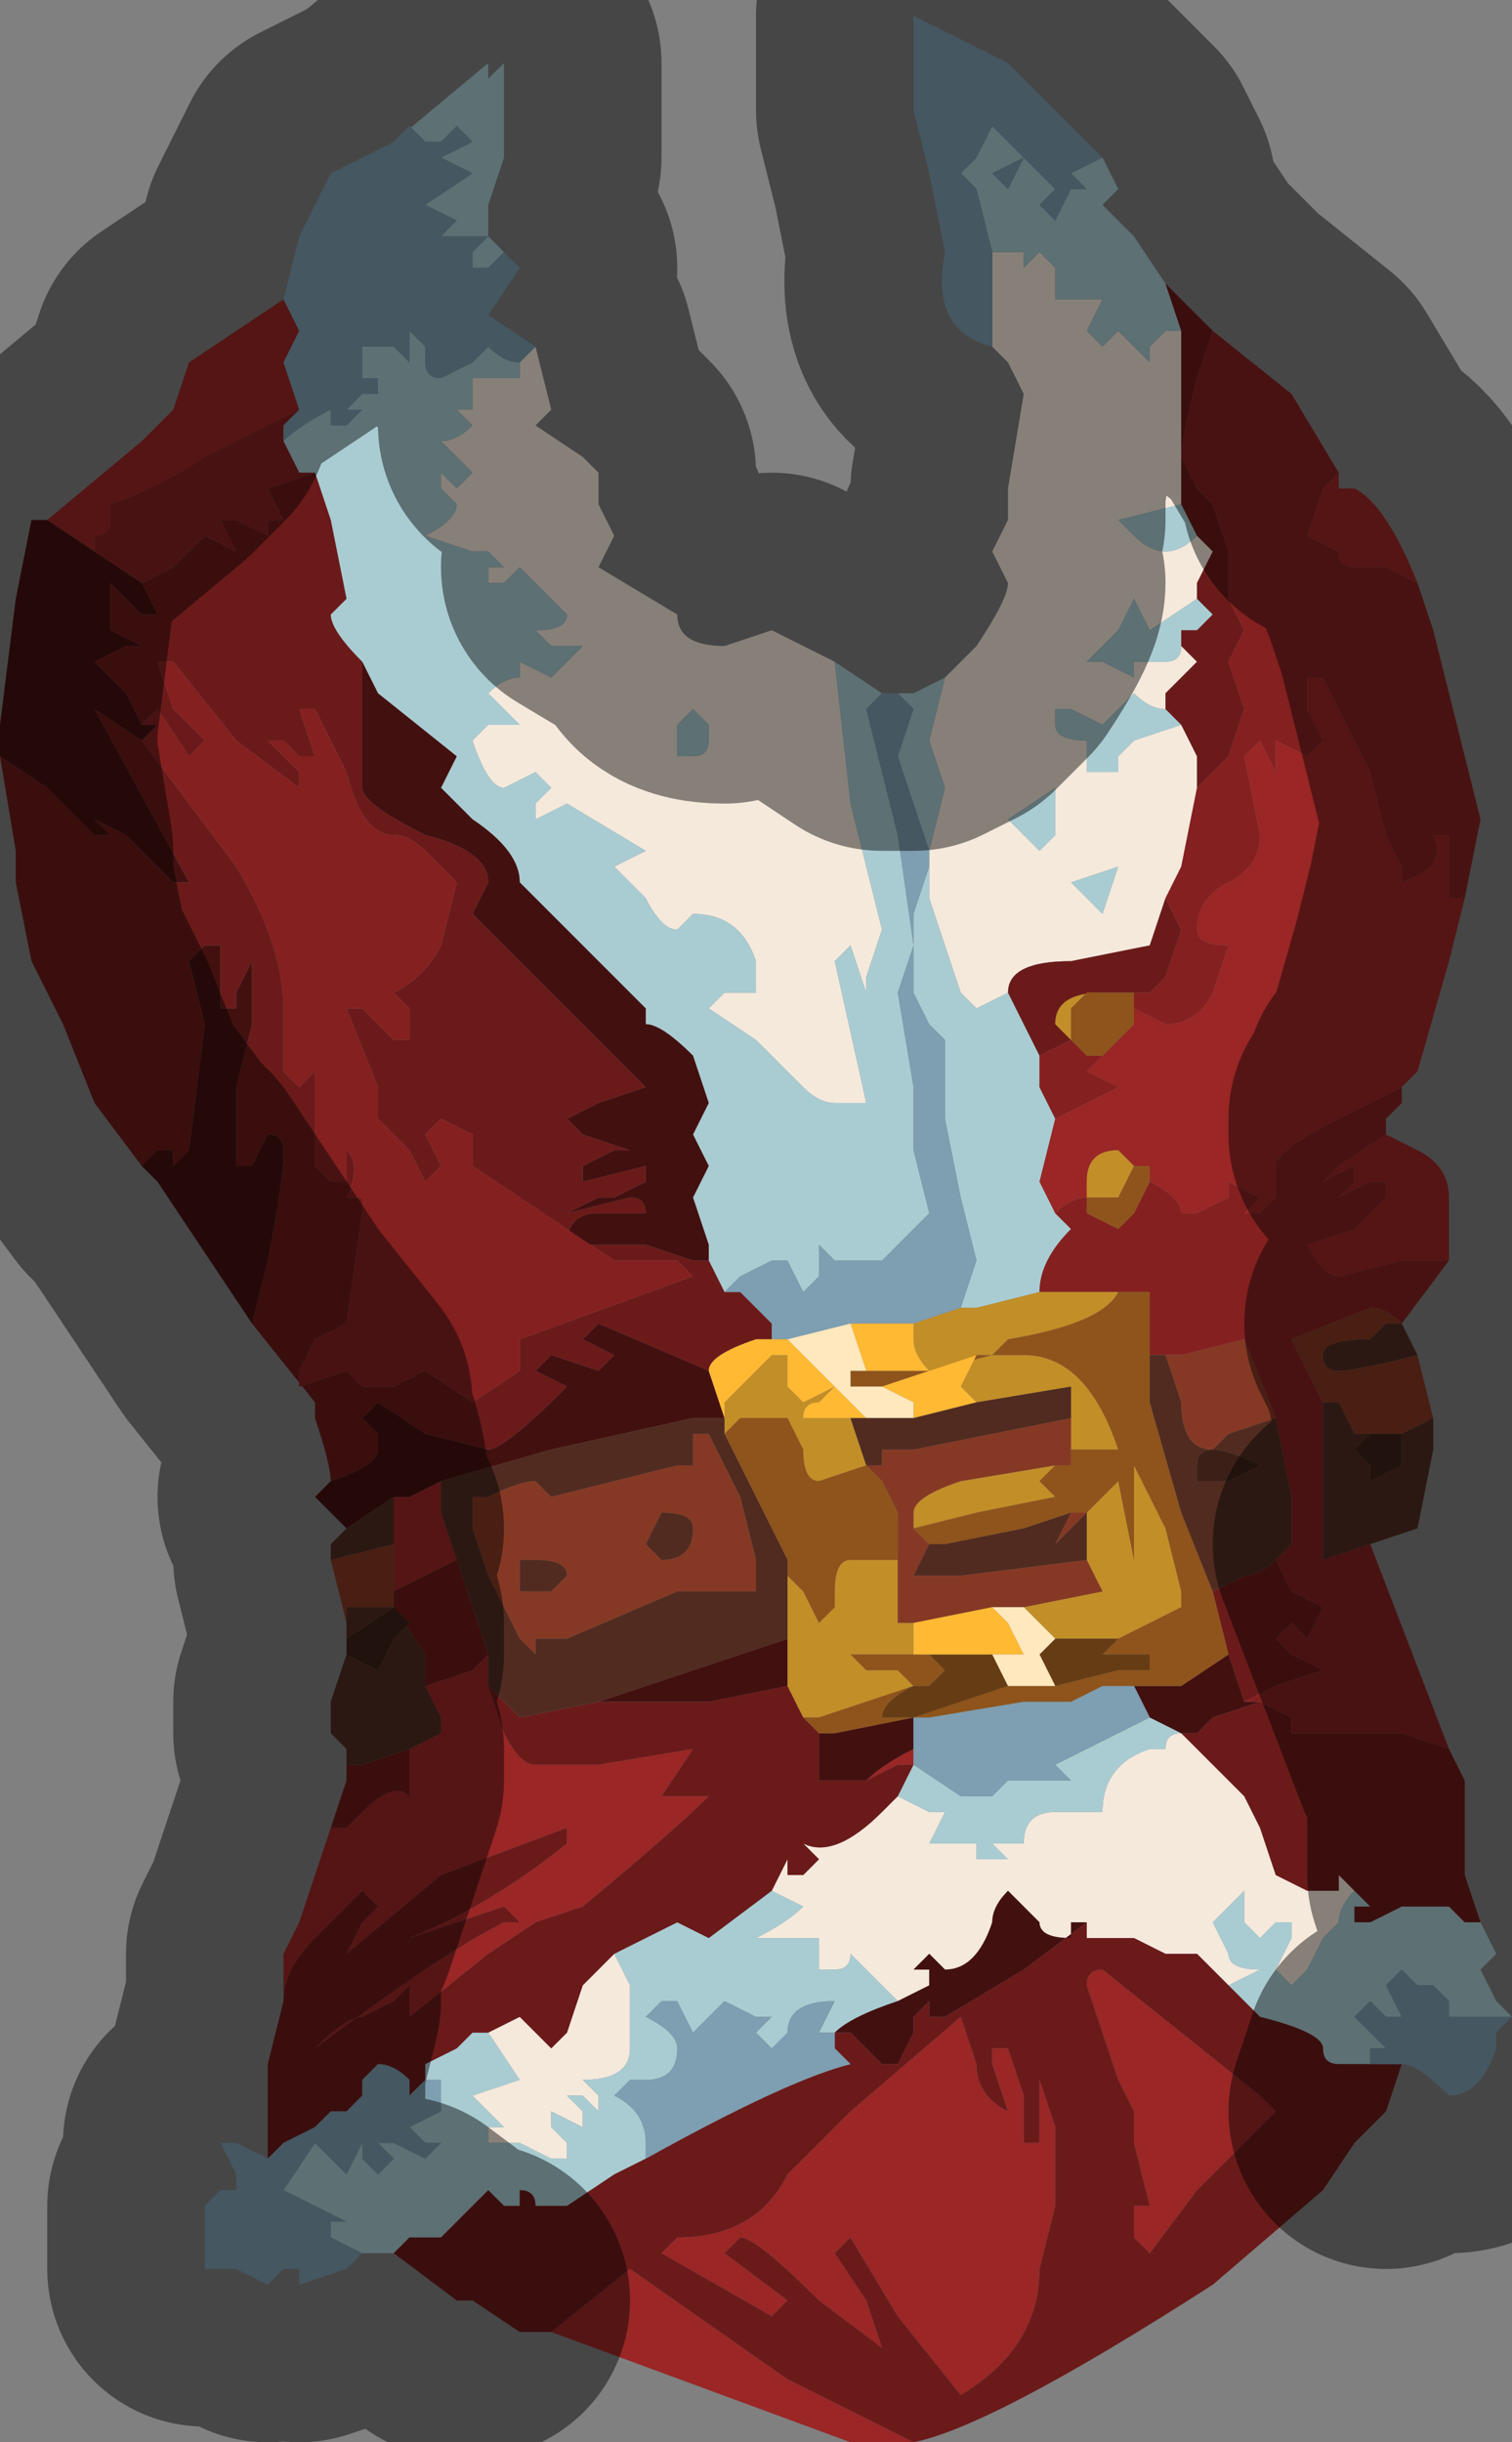 <?xml version="1.0" encoding="UTF-8" standalone="no"?>
<svg xmlns:xlink="http://www.w3.org/1999/xlink" height="7.75px" width="4.8px" xmlns="http://www.w3.org/2000/svg">
  <rect width="100%" height="100%" fill="#808080" stroke="none"/>
  <g transform="matrix(1.0, 0.0, 0.0, 1.0, 2.25, 3.55)">
    <path d="M0.9 -2.45 L0.9 -2.65 0.9 -2.75 Q1.0 -2.75 1.0 -2.75 L1.0 -2.7 Q1.0 -2.7 1.05 -2.75 L1.1 -2.7 1.1 -2.6 1.15 -2.6 1.2 -2.6 1.25 -2.6 1.2 -2.5 1.25 -2.45 1.3 -2.5 1.4 -2.4 1.4 -2.45 1.45 -2.5 1.5 -2.5 1.5 -2.25 1.5 -1.95 1.3 -1.9 1.35 -1.85 Q1.4 -1.8 1.45 -1.8 1.5 -1.8 1.55 -1.85 L1.6 -1.8 1.55 -1.7 1.55 -1.65 1.4 -1.55 1.35 -1.65 1.3 -1.55 1.2 -1.45 1.25 -1.45 1.35 -1.4 1.35 -1.4 1.35 -1.45 1.45 -1.45 Q1.5 -1.45 1.5 -1.5 L1.5 -1.5 1.55 -1.45 1.5 -1.4 1.45 -1.35 1.45 -1.3 1.45 -1.3 Q1.4 -1.3 1.35 -1.35 L1.3 -1.3 1.25 -1.25 1.15 -1.3 1.1 -1.3 1.1 -1.25 Q1.1 -1.2 1.2 -1.2 L1.2 -1.1 1.25 -1.1 1.3 -1.1 1.3 -1.15 1.35 -1.2 1.5 -1.25 1.5 -1.25 1.55 -1.15 1.55 -1.05 1.5 -0.8 1.45 -0.7 1.4 -0.55 1.15 -0.5 Q0.95 -0.5 0.95 -0.4 L0.85 -0.35 0.8 -0.4 0.75 -0.55 0.7 -0.7 0.7 -0.8 0.7 -0.85 0.75 -1.05 0.7 -1.2 0.75 -1.4 0.85 -1.5 Q0.95 -1.65 0.95 -1.7 L0.9 -1.8 0.95 -1.9 0.95 -2.0 1.0 -2.3 0.95 -2.4 0.9 -2.45 M0.0 -1.25 L-0.05 -1.3 -0.1 -1.25 -0.1 -1.15 -0.05 -1.15 Q0.0 -1.15 0.0 -1.2 L0.0 -1.25 M-0.55 -2.45 L-0.55 -2.45 -0.5 -2.25 -0.55 -2.2 -0.4 -2.1 -0.35 -2.05 -0.35 -1.95 -0.3 -1.85 -0.35 -1.75 -0.1 -1.6 Q-0.1 -1.5 0.05 -1.5 L0.2 -1.55 0.4 -1.45 0.45 -1.0 0.55 -0.6 0.5 -0.45 0.5 -0.4 0.5 -0.4 0.45 -0.55 0.4 -0.5 0.5 -0.05 0.4 -0.05 Q0.35 -0.05 0.3 -0.1 L0.25 -0.15 0.15 -0.25 0.0 -0.35 0.05 -0.4 0.15 -0.4 0.15 -0.5 Q0.1 -0.65 -0.05 -0.65 L-0.05 -0.65 -0.1 -0.6 Q-0.15 -0.6 -0.2 -0.7 L-0.3 -0.8 -0.2 -0.85 -0.45 -1.0 -0.55 -0.95 -0.55 -1.0 -0.5 -1.05 -0.55 -1.1 -0.65 -1.05 Q-0.7 -1.05 -0.75 -1.2 L-0.7 -1.25 -0.7 -1.25 -0.65 -1.25 -0.65 -1.25 -0.6 -1.25 -0.65 -1.3 Q-0.65 -1.3 -0.7 -1.35 -0.65 -1.4 -0.6 -1.4 L-0.6 -1.45 -0.5 -1.4 Q-0.5 -1.4 -0.45 -1.45 L-0.4 -1.5 -0.45 -1.5 -0.5 -1.5 -0.55 -1.55 Q-0.45 -1.55 -0.45 -1.6 L-0.45 -1.6 -0.5 -1.65 -0.55 -1.7 -0.6 -1.75 -0.65 -1.7 -0.65 -1.7 -0.7 -1.7 -0.7 -1.75 -0.65 -1.75 -0.7 -1.8 -0.75 -1.8 -0.9 -1.85 Q-0.8 -1.9 -0.8 -1.95 L-0.85 -2.0 -0.85 -2.05 -0.8 -2.0 Q-0.8 -2.0 -0.75 -2.05 L-0.85 -2.15 Q-0.8 -2.15 -0.75 -2.2 L-0.8 -2.25 -0.75 -2.25 -0.75 -2.35 -0.7 -2.35 -0.65 -2.35 -0.6 -2.35 Q-0.6 -2.35 -0.6 -2.4 L-0.55 -2.45 -0.55 -2.45 M1.1 -0.9 L1.1 -1.05 0.95 -0.95 1.05 -0.85 1.1 -0.9 M1.25 -0.65 L1.3 -0.8 1.15 -0.75 1.25 -0.65 M1.5 1.95 L1.7 2.15 1.75 2.25 1.8 2.4 1.9 2.45 1.95 2.45 2.0 2.45 Q2.0 2.4 2.0 2.4 L2.05 2.45 Q2.0 2.5 2.0 2.55 L1.95 2.6 1.9 2.7 1.85 2.75 1.8 2.7 1.85 2.6 1.85 2.55 1.8 2.55 1.75 2.6 1.7 2.55 1.7 2.45 1.65 2.5 1.6 2.55 1.65 2.65 Q1.65 2.7 1.75 2.7 L1.65 2.75 1.55 2.65 1.45 2.65 1.35 2.6 1.3 2.6 1.2 2.6 1.2 2.55 1.15 2.55 1.15 2.6 Q1.05 2.6 1.05 2.55 L0.95 2.45 Q0.9 2.5 0.9 2.55 0.85 2.7 0.75 2.7 L0.7 2.65 Q0.7 2.65 0.65 2.7 L0.7 2.7 0.7 2.75 0.6 2.8 0.45 2.65 Q0.45 2.7 0.4 2.7 L0.35 2.7 0.35 2.6 0.3 2.6 Q0.25 2.6 0.25 2.6 L0.15 2.6 Q0.25 2.55 0.3 2.5 L0.2 2.45 0.25 2.35 0.25 2.4 0.3 2.4 0.35 2.35 0.3 2.3 Q0.4 2.35 0.55 2.2 L0.6 2.15 0.7 2.2 0.75 2.2 0.7 2.3 0.75 2.3 0.85 2.3 0.85 2.35 0.9 2.35 0.95 2.35 0.9 2.3 1.0 2.3 Q1.0 2.2 1.1 2.2 L1.25 2.2 Q1.25 2.05 1.4 2.0 L1.45 2.0 Q1.45 1.95 1.5 1.95 M-0.3 2.65 L-0.25 2.75 -0.25 2.95 Q-0.25 3.05 -0.4 3.05 L-0.35 3.1 -0.35 3.15 -0.4 3.1 -0.45 3.1 -0.45 3.1 -0.4 3.15 -0.4 3.2 -0.5 3.15 -0.5 3.2 -0.45 3.25 -0.45 3.3 -0.5 3.3 Q-0.5 3.3 -0.6 3.25 L-0.7 3.25 -0.7 3.2 -0.65 3.2 -0.7 3.15 -0.75 3.1 -0.6 3.05 -0.7 2.9 -0.6 2.85 Q-0.6 2.85 -0.5 2.95 L-0.45 2.9 -0.4 2.75 -0.3 2.65 -0.3 2.65" fill="#f5e9dc" fill-rule="evenodd" stroke="none"/>
    <path d="M0.9 -2.75 L0.85 -2.95 0.8 -3.0 0.85 -3.05 0.9 -3.15 0.95 -3.1 1.0 -3.05 0.9 -3.0 0.95 -2.95 1.0 -3.05 1.1 -2.95 1.05 -2.9 1.1 -2.85 1.15 -2.95 1.2 -2.95 1.15 -3.0 1.25 -3.05 1.3 -2.95 1.25 -2.9 1.35 -2.8 1.45 -2.65 1.5 -2.5 1.5 -2.5 1.45 -2.5 1.4 -2.45 1.4 -2.4 1.3 -2.5 1.25 -2.45 1.2 -2.5 1.25 -2.6 1.2 -2.6 1.15 -2.6 1.1 -2.6 1.1 -2.7 1.05 -2.75 Q1.0 -2.7 1.0 -2.7 L1.0 -2.75 Q1.0 -2.75 0.9 -2.75 M1.55 -1.85 Q1.5 -1.8 1.45 -1.8 1.4 -1.8 1.35 -1.85 L1.3 -1.9 1.5 -1.95 1.55 -1.85 M1.5 -1.5 Q1.5 -1.45 1.45 -1.45 L1.35 -1.45 1.35 -1.4 1.35 -1.4 1.25 -1.45 1.2 -1.45 1.3 -1.55 1.35 -1.65 1.4 -1.55 1.55 -1.65 1.6 -1.6 1.55 -1.55 1.55 -1.55 1.5 -1.55 1.5 -1.5 M1.5 -1.25 L1.35 -1.2 1.3 -1.15 1.3 -1.1 1.25 -1.1 1.2 -1.1 1.2 -1.2 Q1.1 -1.2 1.1 -1.25 L1.1 -1.3 1.15 -1.3 1.25 -1.25 1.3 -1.3 1.35 -1.35 Q1.4 -1.3 1.45 -1.3 L1.45 -1.3 1.5 -1.25 M0.75 -1.4 L0.7 -1.2 0.75 -1.05 0.7 -0.85 0.65 -1.0 0.6 -1.15 0.65 -1.3 0.6 -1.35 0.65 -1.35 0.75 -1.4 M0.7 -0.8 L0.7 -0.7 0.75 -0.55 0.8 -0.4 0.85 -0.35 0.95 -0.4 1.05 -0.2 1.05 -0.1 1.1 0.0 1.1 0.0 1.05 0.2 1.1 0.3 1.15 0.35 Q1.05 0.45 1.05 0.55 L0.85 0.6 0.8 0.6 0.85 0.45 0.8 0.25 0.75 0.0 0.75 -0.25 0.7 -0.3 0.65 -0.4 0.65 -0.65 0.7 -0.8 M0.0 -1.25 L0.0 -1.2 Q0.0 -1.15 -0.05 -1.15 L-0.1 -1.15 -0.1 -1.25 -0.05 -1.3 0.0 -1.25 M0.4 -1.45 L0.4 -1.45 0.55 -1.35 0.55 -1.35 0.5 -1.3 0.6 -0.9 0.65 -0.55 0.6 -0.4 0.65 -0.1 0.65 0.1 0.7 0.3 0.55 0.45 0.6 0.45 0.5 0.45 0.4 0.45 0.35 0.4 0.35 0.5 0.3 0.55 0.25 0.45 0.2 0.45 0.1 0.5 0.05 0.55 0.0 0.45 0.0 0.45 0.0 0.4 -0.05 0.25 0.0 0.15 -0.05 0.05 0.0 -0.05 -0.05 -0.2 Q-0.15 -0.3 -0.2 -0.3 L-0.2 -0.35 -0.4 -0.55 -0.45 -0.6 -0.5 -0.65 -0.55 -0.7 -0.6 -0.75 Q-0.6 -0.85 -0.75 -0.95 L-0.85 -1.05 -0.8 -1.15 -1.05 -1.35 -1.1 -1.45 Q-1.2 -1.55 -1.2 -1.6 L-1.15 -1.65 -1.2 -1.9 -1.25 -2.05 -1.3 -2.05 -1.35 -2.15 Q-1.3 -2.2 -1.2 -2.25 L-1.2 -2.2 -1.15 -2.2 -1.1 -2.25 -1.15 -2.25 -1.1 -2.3 -1.05 -2.3 -1.05 -2.35 -1.1 -2.35 -1.1 -2.45 -1.05 -2.45 -1.0 -2.45 -0.95 -2.4 -0.95 -2.5 -0.9 -2.45 -0.9 -2.4 Q-0.9 -2.35 -0.85 -2.35 L-0.75 -2.4 -0.7 -2.45 Q-0.65 -2.4 -0.6 -2.4 L-0.55 -2.45 -0.6 -2.4 Q-0.6 -2.35 -0.6 -2.35 L-0.65 -2.35 -0.7 -2.35 -0.75 -2.35 -0.75 -2.25 -0.8 -2.25 -0.75 -2.2 Q-0.8 -2.15 -0.85 -2.15 L-0.75 -2.05 Q-0.8 -2.0 -0.8 -2.0 L-0.85 -2.05 -0.85 -2.0 -0.8 -1.95 Q-0.8 -1.9 -0.9 -1.85 L-0.75 -1.8 -0.7 -1.8 -0.65 -1.75 -0.7 -1.75 -0.7 -1.7 -0.65 -1.7 -0.65 -1.7 -0.6 -1.75 -0.55 -1.7 -0.5 -1.65 -0.45 -1.6 -0.45 -1.6 Q-0.45 -1.55 -0.55 -1.55 L-0.5 -1.5 -0.45 -1.5 -0.4 -1.5 -0.45 -1.45 Q-0.5 -1.4 -0.5 -1.4 L-0.6 -1.45 -0.6 -1.4 Q-0.65 -1.4 -0.7 -1.35 -0.65 -1.3 -0.65 -1.3 L-0.6 -1.25 -0.65 -1.25 -0.65 -1.25 -0.7 -1.25 -0.7 -1.25 -0.75 -1.2 Q-0.7 -1.05 -0.65 -1.05 L-0.55 -1.1 -0.5 -1.05 -0.55 -1.0 -0.55 -0.95 -0.45 -1.0 -0.2 -0.85 -0.3 -0.8 -0.2 -0.7 Q-0.15 -0.6 -0.1 -0.6 L-0.05 -0.65 -0.05 -0.65 Q0.1 -0.65 0.15 -0.5 L0.15 -0.4 0.05 -0.4 0.0 -0.35 0.15 -0.25 0.25 -0.15 0.3 -0.1 Q0.35 -0.05 0.4 -0.05 L0.5 -0.05 0.4 -0.5 0.45 -0.55 0.5 -0.4 0.5 -0.4 0.5 -0.45 0.55 -0.6 0.45 -1.0 0.4 -1.45 M1.25 -0.65 L1.15 -0.75 1.3 -0.8 1.25 -0.65 M1.1 -0.9 L1.05 -0.85 0.95 -0.95 1.1 -1.05 1.1 -0.9 M2.45 2.55 L2.5 2.65 2.45 2.7 2.5 2.8 2.55 2.85 2.45 2.85 2.35 2.85 2.35 2.8 2.3 2.75 2.25 2.75 2.2 2.7 2.15 2.75 2.2 2.85 2.15 2.85 2.1 2.8 2.05 2.85 2.1 2.9 2.15 2.95 2.1 2.95 2.1 3.0 2.0 3.0 Q1.95 3.0 1.95 2.95 1.95 2.9 1.75 2.85 L1.65 2.75 1.75 2.7 Q1.65 2.7 1.65 2.65 L1.6 2.55 1.65 2.5 1.7 2.45 1.7 2.55 1.75 2.6 1.8 2.55 1.85 2.55 1.85 2.6 1.8 2.7 1.85 2.75 1.9 2.7 1.95 2.6 2.0 2.55 Q2.0 2.5 2.05 2.45 L2.1 2.5 2.05 2.5 2.05 2.55 2.1 2.55 2.2 2.5 2.3 2.5 Q2.3 2.5 2.35 2.5 L2.4 2.55 2.45 2.55 M-1.0 3.6 L-1.05 3.6 -1.1 3.6 -1.2 3.55 -1.2 3.5 -1.15 3.5 -1.35 3.4 -1.25 3.25 -1.15 3.35 -1.15 3.35 -1.1 3.25 -1.1 3.3 -1.05 3.35 -1.0 3.3 -1.05 3.25 -1.0 3.25 -0.9 3.3 -0.85 3.25 -0.9 3.25 -0.9 3.25 -0.95 3.2 -0.85 3.15 -0.85 3.05 -0.9 3.05 -0.9 3.0 -0.8 2.95 -0.75 2.9 -0.7 2.9 -0.6 3.05 -0.75 3.1 -0.7 3.15 -0.65 3.2 -0.7 3.2 -0.7 3.25 -0.6 3.25 Q-0.5 3.3 -0.5 3.3 L-0.45 3.3 -0.45 3.25 -0.5 3.2 -0.5 3.15 -0.4 3.2 -0.4 3.15 -0.45 3.1 -0.45 3.1 -0.4 3.1 -0.35 3.15 -0.35 3.1 -0.4 3.05 Q-0.25 3.05 -0.25 2.95 L-0.25 2.75 -0.3 2.65 -0.1 2.55 0.0 2.6 0.2 2.45 0.3 2.5 Q0.25 2.55 0.15 2.6 L0.25 2.6 Q0.25 2.6 0.3 2.6 L0.35 2.6 0.35 2.7 0.4 2.7 Q0.45 2.7 0.45 2.65 L0.6 2.8 Q0.45 2.85 0.4 2.9 L0.35 2.9 0.4 2.8 Q0.25 2.8 0.25 2.9 L0.2 2.95 0.15 2.9 0.2 2.85 0.15 2.85 0.05 2.8 0.0 2.85 -0.05 2.9 -0.1 2.8 -0.15 2.8 -0.2 2.85 Q-0.1 2.9 -0.1 2.95 -0.1 3.05 -0.2 3.05 -0.25 3.05 -0.25 3.05 L-0.3 3.1 Q-0.2 3.15 -0.2 3.25 L-0.2 3.3 -0.3 3.35 -0.45 3.45 -0.55 3.45 -0.55 3.45 Q-0.55 3.4 -0.6 3.4 L-0.6 3.45 -0.65 3.45 -0.7 3.4 -0.85 3.55 -0.95 3.55 -1.0 3.6 M-1.0 -3.1 L-0.7 -3.35 -0.7 -3.3 -0.65 -3.35 -0.65 -3.05 -0.7 -2.9 -0.7 -2.8 -0.65 -2.75 -0.7 -2.7 -0.75 -2.7 -0.75 -2.75 -0.7 -2.8 -0.8 -2.8 -0.85 -2.8 -0.8 -2.85 -0.9 -2.9 -0.75 -3.0 -0.85 -3.05 -0.75 -3.1 -0.7 -3.1 -0.75 -3.1 -0.8 -3.15 -0.8 -3.15 -0.85 -3.1 Q-0.85 -3.1 -0.9 -3.1 L-0.9 -3.1 -0.95 -3.15 -1.0 -3.1 -1.0 -3.1 M0.65 2.05 L0.8 2.15 0.9 2.15 0.95 2.1 1.0 2.1 1.15 2.1 1.1 2.05 1.3 1.95 1.4 1.9 1.5 1.95 Q1.45 1.95 1.45 2.0 L1.4 2.0 Q1.25 2.05 1.25 2.2 L1.1 2.2 Q1.0 2.2 1.0 2.3 L0.9 2.3 0.95 2.35 0.9 2.35 0.85 2.35 0.85 2.3 0.75 2.3 0.7 2.3 0.75 2.2 0.7 2.2 0.6 2.15 0.65 2.05" fill="#a9ccd2" fill-rule="evenodd" stroke="none"/>
    <path d="M1.35 -0.35 L1.45 -0.3 Q1.55 -0.3 1.6 -0.4 L1.65 -0.55 Q1.55 -0.55 1.55 -0.6 1.55 -0.7 1.65 -0.75 1.75 -0.8 1.75 -0.9 L1.7 -1.15 1.75 -1.2 1.8 -1.1 1.8 -1.2 1.9 -1.15 1.95 -1.2 1.9 -1.3 1.9 -1.4 1.95 -1.4 2.1 -1.1 2.15 -0.9 2.2 -0.8 2.2 -0.75 Q2.35 -0.8 2.3 -0.9 L2.35 -0.9 2.35 -0.7 2.4 -0.7 2.35 -0.5 2.25 -0.15 2.2 -0.1 2.0 0.0 Q1.8 0.1 1.8 0.15 L1.8 0.25 1.75 0.3 1.7 0.3 1.75 0.25 1.65 0.2 1.65 0.25 1.55 0.3 Q1.5 0.3 1.5 0.3 1.5 0.25 1.4 0.2 L1.4 0.15 1.35 0.15 1.3 0.1 Q1.2 0.1 1.2 0.2 L1.2 0.25 Q1.15 0.25 1.1 0.3 L1.05 0.2 1.1 0.0 1.1 0.0 1.3 -0.1 1.2 -0.15 1.25 -0.2 1.3 -0.25 1.3 -0.25 1.35 -0.3 1.35 -0.35 M2.25 -1.7 L2.25 -1.7 2.15 -1.75 2.05 -1.75 Q2.0 -1.75 2.0 -1.8 L1.9 -1.85 1.9 -1.85 1.95 -2.0 2.0 -2.05 2.0 -2.0 2.05 -2.0 Q2.15 -1.95 2.25 -1.7 M2.15 0.05 L2.25 0.1 Q2.35 0.15 2.35 0.25 L2.35 0.45 2.2 0.45 2.0 0.5 Q1.95 0.5 1.9 0.4 L2.05 0.35 2.15 0.25 2.15 0.2 2.1 0.2 2.0 0.25 2.05 0.2 2.05 0.15 1.95 0.2 2.0 0.15 2.15 0.05 M0.65 4.2 L0.45 4.2 -0.5 3.85 -0.25 3.65 0.25 4.0 0.65 4.2 M-1.35 2.8 L-1.35 2.65 -1.3 2.55 -1.25 2.4 -1.2 2.25 -1.15 2.25 -1.1 2.2 Q-1.0 2.1 -0.95 2.15 L-0.95 2.0 -0.85 1.95 -0.85 1.9 -0.9 1.8 -0.75 1.75 -0.7 1.7 -0.7 1.8 -0.65 1.95 Q-0.6 2.05 -0.55 2.05 L-0.35 2.05 -0.05 2.0 -0.05 2.0 -0.15 2.15 -0.05 2.15 0.0 2.15 Q-0.1 2.25 -0.4 2.5 L-0.55 2.55 -0.7 2.65 -0.95 2.85 -0.95 2.75 -1.0 2.8 -1.1 2.85 Q-1.15 2.85 -1.25 2.95 -0.85 2.65 -0.65 2.55 L-0.6 2.55 -0.65 2.5 -0.8 2.55 -0.95 2.6 Q-0.7 2.5 -0.45 2.3 L-0.45 2.25 -0.85 2.4 -1.15 2.65 -1.15 2.65 -1.1 2.55 -1.05 2.5 -1.1 2.45 -1.25 2.6 Q-1.35 2.7 -1.35 2.8 M-2.1 -1.9 L-1.8 -2.15 -1.7 -2.25 -1.65 -2.4 -1.35 -2.6 -1.35 -2.6 -1.3 -2.5 -1.35 -2.4 -1.3 -2.25 -1.6 -2.1 Q-1.75 -2.0 -1.9 -1.95 L-1.9 -1.9 Q-1.9 -1.85 -1.95 -1.85 L-1.95 -1.8 -2.1 -1.9 M0.5 2.1 Q0.55 2.05 0.65 2.0 L0.65 2.05 0.6 2.05 0.5 2.1 M1.1 3.2 L1.1 3.25 1.1 3.45 1.05 3.65 Q1.05 3.9 0.8 4.05 L0.6 3.8 0.45 3.55 0.4 3.6 0.5 3.75 0.55 3.9 0.35 3.75 Q0.15 3.55 0.1 3.55 L0.05 3.6 0.25 3.75 0.2 3.8 -0.15 3.6 -0.1 3.55 Q0.15 3.55 0.25 3.35 L0.45 3.15 0.8 2.85 0.85 3.0 Q0.85 3.1 0.95 3.15 L0.9 3.0 0.9 2.95 0.95 2.95 1.0 3.1 1.0 3.25 1.05 3.25 1.05 3.05 1.1 3.2 M1.2 2.75 Q1.2 2.7 1.25 2.7 L1.75 3.1 1.8 3.15 1.55 3.4 1.4 3.6 1.35 3.55 1.35 3.45 1.4 3.45 1.35 3.25 1.35 3.15 1.3 3.05 1.2 2.75 M-1.0 1.2 L-0.95 1.2 -0.85 1.15 -0.85 1.25 -0.8 1.4 -0.9 1.45 -1.0 1.5 -1.0 1.35 -1.0 1.2" fill="#9a2626" fill-rule="evenodd" stroke="none"/>
    <path d="M1.5 -2.5 L1.5 -2.5 1.45 -2.65 1.55 -2.55 1.6 -2.5 1.55 -2.35 Q1.5 -2.15 1.5 -2.1 L1.55 -2.0 1.55 -2.0 1.6 -1.95 1.65 -1.8 1.65 -1.65 1.7 -1.55 1.65 -1.45 1.7 -1.3 1.65 -1.15 1.55 -1.05 1.55 -1.15 1.5 -1.25 1.5 -1.25 1.45 -1.3 1.45 -1.35 1.5 -1.4 1.55 -1.45 1.5 -1.5 1.5 -1.5 1.5 -1.55 1.55 -1.55 1.55 -1.55 1.6 -1.6 1.55 -1.65 1.55 -1.7 1.6 -1.8 1.55 -1.85 1.5 -1.95 1.5 -2.25 1.5 -2.5 M1.45 -0.7 L1.5 -0.6 1.45 -0.45 1.4 -0.4 1.35 -0.4 1.25 -0.4 Q1.1 -0.4 1.1 -0.3 L1.15 -0.25 1.15 -0.25 1.05 -0.2 0.95 -0.4 Q0.95 -0.5 1.15 -0.5 L1.4 -0.55 1.45 -0.7 M-1.25 -2.05 L-1.2 -1.9 -1.15 -1.65 -1.2 -1.6 Q-1.2 -1.55 -1.1 -1.45 L-1.1 -1.05 Q-1.1 -1.0 -0.9 -0.9 -0.7 -0.85 -0.7 -0.75 L-0.75 -0.65 -0.2 -0.1 -0.35 -0.05 -0.45 0.0 -0.4 0.05 -0.25 0.1 -0.3 0.1 -0.4 0.15 -0.4 0.2 -0.2 0.15 Q-0.2 0.15 -0.2 0.2 L-0.2 0.2 -0.3 0.25 -0.35 0.25 -0.45 0.3 -0.45 0.3 -0.25 0.25 Q-0.2 0.25 -0.2 0.3 L-0.2 0.3 -0.35 0.3 Q-0.45 0.3 -0.45 0.4 L-0.2 0.4 -0.05 0.45 0.0 0.45 0.0 0.45 0.05 0.55 0.1 0.55 0.2 0.65 0.2 0.7 0.15 0.7 Q0.0 0.75 0.0 0.8 L-0.35 0.65 -0.4 0.7 -0.3 0.75 -0.35 0.8 -0.5 0.75 -0.55 0.8 -0.45 0.85 Q-0.65 1.05 -0.7 1.05 L-0.9 1.0 -1.05 0.9 -1.1 0.95 -1.05 1.0 Q-1.05 1.05 -1.05 1.05 -1.05 1.1 -1.2 1.15 L-1.2 1.15 -1.2 1.15 Q-1.2 1.1 -1.25 0.95 L-1.25 0.95 -1.25 0.9 -1.45 0.65 -1.45 0.65 -1.4 0.45 Q-1.35 0.2 -1.35 0.1 -1.35 0.05 -1.4 0.05 L-1.45 0.15 -1.5 0.15 -1.5 -0.1 -1.45 -0.3 -1.45 -0.45 -1.45 -0.5 -1.5 -0.4 -1.5 -0.35 -1.55 -0.35 -1.55 -0.55 -1.6 -0.55 -1.65 -0.5 -1.6 -0.3 -1.65 0.1 -1.7 0.15 -1.7 0.1 -1.75 0.1 -1.8 0.15 -1.95 -0.05 -2.05 -0.3 -2.15 -0.5 -2.2 -0.75 -2.2 -0.85 -2.25 -1.15 -2.1 -1.05 -1.95 -0.9 -1.9 -0.9 -1.95 -0.95 -1.85 -0.9 -1.7 -0.75 -1.7 -0.75 -1.65 -0.75 -1.95 -1.3 -1.95 -1.3 -1.8 -1.2 -1.8 -1.2 -1.5 -0.8 Q-1.35 -0.55 -1.35 -0.35 -1.35 -0.3 -1.35 -0.25 L-1.35 -0.15 -1.3 -0.1 -1.25 -0.15 -1.25 -0.2 -1.25 0.15 -1.2 0.2 -1.15 0.2 -1.15 0.1 Q-1.1 0.15 -1.15 0.25 L-1.1 0.25 -1.1 0.3 -1.15 0.65 -1.25 0.7 -1.3 0.8 -1.3 0.85 -1.15 0.8 -1.1 0.85 -1.1 0.85 -1.05 0.85 -1.0 0.85 -0.9 0.8 -0.75 0.9 Q-0.6 0.8 -0.6 0.8 L-0.6 0.7 -0.05 0.5 -0.1 0.45 -0.3 0.45 -0.75 0.15 Q-0.75 0.1 -0.75 0.05 L-0.85 0.0 -0.9 0.05 -0.85 0.15 -0.9 0.2 -0.95 0.1 -1.05 0.0 -1.05 -0.1 -1.15 -0.35 -1.1 -0.35 -1.05 -0.3 -1.0 -0.25 -1.0 -0.25 -0.95 -0.25 -0.95 -0.35 -1.0 -0.4 Q-0.9 -0.45 -0.85 -0.55 L-0.8 -0.75 -0.9 -0.85 Q-0.95 -0.9 -1.0 -0.9 -1.1 -0.9 -1.15 -1.1 L-1.25 -1.3 -1.3 -1.3 -1.25 -1.15 -1.25 -1.15 -1.3 -1.15 -1.35 -1.2 -1.4 -1.2 -1.3 -1.1 -1.3 -1.05 -1.5 -1.2 -1.7 -1.45 -1.75 -1.45 -1.7 -1.3 -1.6 -1.2 -1.6 -1.2 -1.65 -1.15 -1.75 -1.3 -1.8 -1.25 -1.85 -1.35 -1.95 -1.45 -1.85 -1.5 -1.8 -1.5 -1.9 -1.55 -1.9 -1.6 -1.9 -1.7 -1.85 -1.65 -1.85 -1.65 -1.8 -1.6 -1.75 -1.6 -1.8 -1.7 -1.7 -1.75 -1.65 -1.8 -1.6 -1.85 -1.5 -1.8 -1.55 -1.9 -1.5 -1.9 -1.4 -1.85 -1.4 -1.9 -1.35 -1.9 -1.4 -2.0 -1.25 -2.05 M2.35 2.0 L2.4 2.1 2.4 2.4 2.45 2.55 2.4 2.55 2.35 2.5 Q2.3 2.5 2.3 2.5 L2.2 2.5 2.1 2.55 2.05 2.55 2.05 2.5 2.1 2.5 2.05 2.45 2.0 2.4 Q2.0 2.4 2.0 2.45 L1.95 2.45 1.9 2.45 1.8 2.4 1.75 2.25 1.7 2.15 1.5 1.95 1.55 1.95 1.6 1.9 1.75 1.85 1.85 1.9 1.85 1.95 2.2 1.95 2.35 2.0 M2.2 3.0 L2.15 3.15 2.05 3.25 1.95 3.4 1.6 3.7 Q0.9 4.15 0.65 4.2 L0.25 4.0 -0.25 3.65 -0.5 3.85 -0.6 3.85 -0.75 3.75 -0.8 3.75 -1.0 3.6 -1.0 3.6 -0.95 3.55 -0.85 3.55 -0.7 3.4 -0.65 3.45 -0.6 3.45 -0.6 3.4 Q-0.55 3.4 -0.55 3.45 L-0.55 3.45 -0.45 3.45 -0.3 3.35 -0.2 3.3 Q0.25 3.05 0.45 3.0 L0.4 2.95 0.4 2.9 0.45 2.9 0.55 3.0 0.6 3.0 0.65 2.9 0.65 2.85 0.7 2.8 0.7 2.85 0.75 2.85 1.0 2.7 1.2 2.55 1.2 2.6 1.3 2.6 1.35 2.6 1.45 2.65 1.55 2.65 1.65 2.75 1.75 2.85 Q1.95 2.9 1.95 2.95 1.95 3.0 2.0 3.0 L2.1 3.0 2.15 3.0 2.2 3.0 M-1.4 3.3 L-1.4 3.1 -1.4 3.0 -1.35 2.8 Q-1.35 2.7 -1.25 2.6 L-1.1 2.45 -1.05 2.5 -1.1 2.55 -1.15 2.65 -1.15 2.65 -0.85 2.4 -0.45 2.25 -0.45 2.3 Q-0.7 2.5 -0.95 2.6 L-0.8 2.55 -0.65 2.5 -0.6 2.55 -0.65 2.55 Q-0.85 2.65 -1.25 2.95 -1.15 2.85 -1.1 2.85 L-1.0 2.8 -0.95 2.75 -0.95 2.85 -0.7 2.65 -0.55 2.55 -0.4 2.5 Q-0.1 2.25 0.0 2.15 L-0.05 2.15 -0.15 2.15 -0.05 2.0 -0.05 2.0 -0.35 2.05 -0.55 2.05 Q-0.6 2.05 -0.65 1.95 L-0.7 1.8 -0.6 1.9 -0.35 1.85 -0.35 1.85 0.0 1.85 0.25 1.8 0.3 1.9 0.35 1.95 0.35 2.1 0.4 2.1 0.5 2.1 0.6 2.05 0.65 2.05 0.6 2.15 0.55 2.2 Q0.4 2.35 0.3 2.3 L0.35 2.35 0.3 2.4 0.25 2.4 0.25 2.35 0.2 2.45 0.0 2.6 -0.1 2.55 -0.3 2.65 -0.3 2.65 -0.4 2.75 -0.45 2.9 -0.5 2.95 Q-0.6 2.85 -0.6 2.85 L-0.7 2.9 -0.75 2.9 -0.8 2.95 -0.9 3.0 -0.9 3.05 -0.95 3.1 -0.95 3.05 Q-1.0 3.0 -1.05 3.0 L-1.1 3.05 -1.1 3.1 -1.1 3.1 -1.15 3.15 -1.15 3.15 -1.2 3.15 -1.25 3.2 -1.35 3.25 -1.4 3.3 M-1.2 2.25 L-1.15 2.1 -1.15 2.05 -1.1 2.05 -0.95 2.0 -0.95 2.15 Q-1.0 2.1 -1.1 2.2 L-1.15 2.25 -1.2 2.25 M1.65 1.7 L1.6 1.5 1.7 1.45 Q1.75 1.45 1.8 1.4 L1.85 1.5 1.95 1.55 1.9 1.65 1.85 1.6 1.8 1.65 1.85 1.7 1.95 1.75 1.8 1.8 1.7 1.85 1.65 1.7 M1.2 2.75 L1.3 3.05 1.35 3.15 1.35 3.25 1.4 3.45 1.35 3.45 1.35 3.55 1.4 3.6 1.55 3.4 1.8 3.15 1.75 3.1 1.25 2.7 Q1.2 2.7 1.2 2.75 M1.1 3.2 L1.05 3.05 1.05 3.25 1.0 3.25 1.0 3.1 0.95 2.95 0.9 2.95 0.9 3.0 0.95 3.15 Q0.85 3.1 0.85 3.0 L0.8 2.85 0.45 3.15 0.25 3.35 Q0.15 3.55 -0.1 3.55 L-0.15 3.6 0.2 3.8 0.25 3.75 0.05 3.6 0.1 3.55 Q0.15 3.55 0.35 3.75 L0.55 3.9 0.5 3.75 0.4 3.6 0.45 3.55 0.6 3.8 0.8 4.05 Q1.05 3.9 1.05 3.65 L1.1 3.45 1.1 3.25 1.1 3.2 M-1.0 1.55 L-1.0 1.5 -0.9 1.45 -0.8 1.4 -0.7 1.7 -0.75 1.75 -0.9 1.8 -0.9 1.7 -1.0 1.55" fill="#6b1a1a" fill-rule="evenodd" stroke="none"/>
    <path d="M-1.1 -1.45 L-1.05 -1.35 -0.8 -1.15 -0.85 -1.05 -0.75 -0.95 Q-0.6 -0.85 -0.6 -0.75 L-0.55 -0.7 -0.5 -0.65 -0.45 -0.6 -0.4 -0.55 -0.2 -0.35 -0.2 -0.3 Q-0.15 -0.3 -0.05 -0.2 L0.0 -0.05 -0.05 0.05 0.0 0.15 -0.05 0.25 0.0 0.4 0.0 0.45 -0.05 0.45 -0.2 0.4 -0.45 0.4 Q-0.45 0.3 -0.35 0.3 L-0.2 0.3 -0.2 0.3 Q-0.2 0.25 -0.25 0.25 L-0.45 0.3 -0.45 0.3 -0.35 0.25 -0.3 0.25 -0.2 0.2 -0.2 0.2 Q-0.2 0.15 -0.2 0.15 L-0.4 0.2 -0.4 0.15 -0.3 0.1 -0.25 0.1 -0.4 0.05 -0.45 0.0 -0.35 -0.05 -0.2 -0.1 -0.75 -0.65 -0.7 -0.75 Q-0.7 -0.85 -0.9 -0.9 -1.1 -1.0 -1.1 -1.05 L-1.1 -1.45 M-1.15 1.3 L-1.25 1.2 -1.2 1.15 -1.2 1.15 Q-1.05 1.1 -1.05 1.05 -1.05 1.05 -1.05 1.0 L-1.1 0.95 -1.05 0.9 -0.9 1.0 -0.7 1.05 Q-0.65 1.05 -0.45 0.85 L-0.55 0.8 -0.5 0.75 -0.35 0.8 -0.3 0.75 -0.4 0.7 -0.35 0.65 0.0 0.8 0.0 0.8 0.05 0.95 0.0 0.95 -0.05 0.95 -0.5 1.05 -0.85 1.15 -0.95 1.2 -1.0 1.2 -1.15 1.3 M-1.25 0.95 L-1.25 0.9 -1.25 0.95 -1.25 0.95 M-1.45 0.65 L-1.75 0.2 -1.8 0.15 -1.75 0.1 -1.7 0.1 -1.7 0.15 -1.65 0.1 -1.6 -0.3 -1.65 -0.5 -1.6 -0.55 -1.55 -0.55 -1.55 -0.35 -1.5 -0.35 -1.5 -0.4 -1.45 -0.5 -1.45 -0.45 -1.45 -0.3 -1.5 -0.1 -1.5 0.15 -1.45 0.15 -1.4 0.05 Q-1.35 0.05 -1.35 0.1 -1.35 0.2 -1.4 0.45 L-1.45 0.65 M-2.25 -1.15 L-2.25 -1.25 -2.2 -1.65 -2.15 -1.9 -2.1 -1.9 -1.95 -1.8 -1.8 -1.7 -1.75 -1.6 -1.8 -1.6 -1.85 -1.65 -1.85 -1.65 -1.9 -1.7 -1.9 -1.6 -1.9 -1.55 -1.8 -1.5 -1.85 -1.5 -1.95 -1.45 -1.85 -1.35 -1.8 -1.25 -1.75 -1.25 -1.8 -1.2 -1.8 -1.2 -1.95 -1.3 -1.95 -1.3 -1.65 -0.75 -1.7 -0.75 -1.7 -0.75 -1.85 -0.9 -1.95 -0.95 -1.9 -0.9 -1.95 -0.9 -2.1 -1.05 -2.25 -1.15 M1.75 1.85 L1.6 1.9 1.55 1.95 1.5 1.95 1.4 1.9 1.35 1.8 1.5 1.8 1.65 1.7 1.7 1.85 1.75 1.85 M0.35 1.95 L0.4 1.95 0.65 1.9 0.65 2.0 Q0.55 2.05 0.5 2.1 L0.4 2.1 0.35 2.1 0.35 1.95 M0.25 1.65 L0.25 1.8 0.0 1.85 -0.35 1.85 0.25 1.65 M0.6 2.8 L0.7 2.75 0.7 2.7 0.65 2.7 Q0.7 2.65 0.7 2.65 L0.75 2.7 Q0.85 2.7 0.9 2.55 0.9 2.5 0.95 2.45 L1.05 2.55 Q1.05 2.6 1.15 2.6 L1.15 2.55 1.2 2.55 1.0 2.7 0.75 2.85 0.7 2.85 0.7 2.8 0.65 2.85 0.65 2.9 0.6 3.0 0.55 3.0 0.45 2.9 0.4 2.9 Q0.45 2.85 0.6 2.8" fill="#431010" fill-rule="evenodd" stroke="none"/>
    <path d="M1.6 -2.5 L1.85 -2.3 2.0 -2.05 1.95 -2.0 1.9 -1.85 1.9 -1.85 2.0 -1.8 Q2.0 -1.75 2.05 -1.75 L2.15 -1.75 2.25 -1.7 2.25 -1.7 2.3 -1.55 2.45 -0.95 2.4 -0.7 2.35 -0.7 2.35 -0.9 2.3 -0.9 Q2.35 -0.8 2.2 -0.75 L2.2 -0.8 2.15 -0.9 2.1 -1.1 1.95 -1.4 1.9 -1.4 1.9 -1.3 1.95 -1.2 1.9 -1.15 1.8 -1.2 1.8 -1.1 1.75 -1.2 1.7 -1.15 1.75 -0.9 Q1.75 -0.8 1.65 -0.75 1.55 -0.7 1.55 -0.6 1.55 -0.55 1.65 -0.55 L1.6 -0.4 Q1.55 -0.3 1.45 -0.3 L1.35 -0.35 1.35 -0.4 1.4 -0.4 1.45 -0.45 1.5 -0.6 1.45 -0.7 1.5 -0.8 1.55 -1.05 1.65 -1.15 1.7 -1.3 1.65 -1.45 1.7 -1.55 1.65 -1.65 1.65 -1.8 1.6 -1.95 1.55 -2.0 1.55 -2.0 1.5 -2.1 Q1.5 -2.15 1.55 -2.35 L1.6 -2.5 M1.05 0.55 Q1.05 0.45 1.15 0.35 L1.1 0.3 Q1.15 0.25 1.2 0.25 L1.2 0.3 1.3 0.35 1.35 0.3 1.4 0.2 Q1.5 0.25 1.5 0.3 1.5 0.3 1.55 0.3 L1.65 0.25 1.65 0.2 1.75 0.25 1.7 0.3 1.75 0.3 1.8 0.25 1.8 0.15 Q1.8 0.1 2.0 0.0 L2.2 -0.1 2.2 -0.05 2.15 0.0 2.15 0.05 2.0 0.15 1.95 0.2 2.05 0.15 2.05 0.2 2.0 0.25 2.1 0.2 2.15 0.2 2.15 0.25 2.05 0.35 1.9 0.4 Q1.95 0.5 2.0 0.5 L2.2 0.45 2.35 0.45 2.2 0.65 Q2.15 0.6 2.1 0.6 L1.85 0.7 1.95 0.9 1.95 1.4 2.1 1.35 2.35 2.0 2.2 1.95 1.85 1.95 1.85 1.9 1.75 1.85 1.7 1.85 1.8 1.8 1.95 1.75 1.85 1.7 1.8 1.65 1.85 1.6 1.9 1.65 1.95 1.55 1.85 1.5 1.8 1.4 1.85 1.35 1.85 1.2 1.8 0.95 1.7 0.7 1.5 0.75 1.45 0.75 1.4 0.75 1.4 0.55 1.3 0.55 1.2 0.55 1.05 0.55 M1.1 0.0 L1.05 -0.1 1.05 -0.2 1.15 -0.25 1.15 -0.25 1.2 -0.2 1.2 -0.2 1.25 -0.2 1.2 -0.15 1.3 -0.1 1.1 0.0 M-1.35 -2.15 L-1.3 -2.05 -1.25 -2.05 -1.4 -2.0 -1.35 -1.9 -1.4 -1.9 -1.4 -1.85 -1.5 -1.9 -1.55 -1.9 -1.5 -1.8 -1.6 -1.85 -1.65 -1.8 -1.7 -1.75 -1.8 -1.7 -1.95 -1.8 -1.95 -1.85 Q-1.9 -1.85 -1.9 -1.9 L-1.9 -1.95 Q-1.75 -2.0 -1.6 -2.1 L-1.3 -2.25 -1.3 -2.25 -1.35 -2.2 -1.35 -2.15 M1.55 1.95 L1.5 1.95 1.55 1.95 M-1.8 -1.2 L-1.75 -1.25 -1.8 -1.25 -1.75 -1.3 -1.65 -1.15 -1.6 -1.2 -1.6 -1.2 -1.7 -1.3 -1.75 -1.45 -1.7 -1.45 -1.5 -1.2 -1.3 -1.05 -1.3 -1.1 -1.4 -1.2 -1.35 -1.2 -1.3 -1.15 -1.25 -1.15 -1.25 -1.15 -1.3 -1.3 -1.25 -1.3 -1.15 -1.1 Q-1.1 -0.9 -1.0 -0.9 -0.95 -0.9 -0.9 -0.85 L-0.8 -0.75 -0.85 -0.55 Q-0.9 -0.45 -1.0 -0.4 L-0.95 -0.35 -0.95 -0.25 -1.0 -0.25 -1.0 -0.25 -1.05 -0.3 -1.1 -0.35 -1.15 -0.35 -1.05 -0.1 -1.05 0.0 -0.95 0.1 -0.9 0.2 -0.85 0.15 -0.9 0.05 -0.85 0.0 -0.75 0.05 Q-0.75 0.1 -0.75 0.15 L-0.3 0.45 -0.1 0.45 -0.05 0.5 -0.6 0.7 -0.6 0.8 Q-0.6 0.8 -0.75 0.9 L-0.9 0.8 -1.0 0.85 -1.05 0.85 -1.1 0.85 -1.1 0.85 -1.15 0.8 -1.3 0.85 -1.3 0.8 -1.25 0.7 -1.15 0.65 -1.1 0.3 -1.1 0.25 -1.15 0.25 Q-1.1 0.15 -1.15 0.1 L-1.15 0.2 -1.2 0.2 -1.25 0.15 -1.25 -0.2 -1.25 -0.15 -1.3 -0.1 -1.35 -0.15 -1.35 -0.25 Q-1.35 -0.3 -1.35 -0.35 -1.35 -0.55 -1.5 -0.8 L-1.8 -1.2" fill="#852020" fill-rule="evenodd" stroke="none"/>
    <path d="M1.25 -3.05 L1.15 -3.0 1.2 -2.95 1.15 -2.95 1.1 -2.85 1.05 -2.9 1.1 -2.95 1.0 -3.05 0.95 -2.95 0.9 -3.0 1.0 -3.05 0.95 -3.1 0.9 -3.15 0.85 -3.05 0.8 -3.0 0.85 -2.95 0.9 -2.75 0.9 -2.65 0.9 -2.45 Q0.7 -2.5 0.75 -2.75 L0.7 -3.0 0.65 -3.2 0.65 -3.3 0.65 -3.5 0.95 -3.35 1.2 -3.1 1.25 -3.05 M0.7 -0.85 L0.7 -0.8 0.65 -0.65 0.65 -0.4 0.7 -0.3 0.75 -0.25 0.75 0.0 0.8 0.25 0.85 0.45 0.8 0.6 0.65 0.65 0.45 0.65 0.25 0.7 0.2 0.7 0.2 0.65 0.1 0.55 0.05 0.55 0.1 0.5 0.2 0.45 0.25 0.45 0.3 0.55 0.35 0.5 0.35 0.4 0.4 0.45 0.5 0.45 0.6 0.45 0.55 0.45 0.7 0.3 0.65 0.1 0.65 -0.1 0.6 -0.4 0.65 -0.55 0.6 -0.9 0.5 -1.3 0.55 -1.35 0.55 -1.35 0.6 -1.35 0.65 -1.3 0.6 -1.15 0.65 -1.0 0.7 -0.85 M-0.55 -2.45 L-0.6 -2.4 Q-0.65 -2.4 -0.7 -2.45 L-0.75 -2.4 -0.85 -2.35 Q-0.9 -2.35 -0.9 -2.4 L-0.9 -2.45 -0.95 -2.5 -0.95 -2.4 -1.0 -2.45 -1.05 -2.45 -1.1 -2.45 -1.1 -2.35 -1.05 -2.35 -1.05 -2.3 -1.1 -2.3 -1.15 -2.25 -1.1 -2.25 -1.15 -2.2 -1.2 -2.2 -1.2 -2.25 Q-1.3 -2.2 -1.35 -2.15 L-1.35 -2.2 -1.3 -2.25 -1.3 -2.25 -1.35 -2.4 -1.3 -2.5 -1.35 -2.6 -1.35 -2.6 -1.3 -2.8 -1.2 -3.0 -1.0 -3.1 -1.0 -3.1 -0.95 -3.15 -0.9 -3.1 -0.9 -3.1 Q-0.85 -3.1 -0.85 -3.1 L-0.8 -3.15 -0.8 -3.15 -0.75 -3.1 -0.7 -3.1 -0.75 -3.1 -0.85 -3.05 -0.75 -3.0 -0.9 -2.9 -0.8 -2.85 -0.85 -2.8 -0.8 -2.8 -0.7 -2.8 -0.75 -2.75 -0.75 -2.7 -0.7 -2.7 -0.65 -2.75 -0.6 -2.7 -0.7 -2.55 -0.55 -2.45 -0.55 -2.45 M2.55 2.85 L2.5 2.9 2.5 2.95 Q2.45 3.1 2.35 3.1 2.25 3.0 2.2 3.0 L2.15 3.0 2.1 3.0 2.1 2.95 2.15 2.95 2.1 2.9 2.05 2.85 2.1 2.8 2.15 2.85 2.2 2.85 2.15 2.75 2.2 2.7 2.25 2.75 2.3 2.75 2.35 2.8 2.35 2.85 2.45 2.85 2.55 2.85 M-1.1 3.6 L-1.15 3.65 -1.3 3.7 -1.3 3.65 -1.35 3.65 -1.4 3.7 -1.5 3.65 Q-1.5 3.65 -1.6 3.65 L-1.6 3.45 -1.6 3.45 -1.55 3.4 -1.55 3.4 -1.5 3.4 -1.5 3.35 -1.55 3.25 -1.5 3.25 -1.4 3.3 -1.4 3.3 -1.35 3.25 -1.25 3.2 -1.2 3.15 -1.15 3.15 -1.15 3.15 -1.1 3.1 -1.1 3.1 -1.1 3.05 -1.05 3.0 Q-1.0 3.0 -0.95 3.05 L-0.95 3.1 -0.9 3.05 -0.85 3.05 -0.85 3.15 -0.95 3.2 -0.9 3.25 -0.9 3.25 -0.85 3.25 -0.9 3.3 -1.0 3.25 -1.05 3.25 -1.0 3.3 -1.05 3.35 -1.1 3.3 -1.1 3.25 -1.15 3.35 -1.15 3.35 -1.25 3.25 -1.35 3.4 -1.15 3.5 -1.2 3.5 -1.2 3.55 -1.1 3.6 M0.65 1.9 L0.7 1.9 1.0 1.85 1.1 1.85 1.15 1.85 1.25 1.8 1.35 1.8 1.4 1.9 1.3 1.95 1.1 2.05 1.15 2.1 1.0 2.1 0.95 2.1 0.9 2.15 0.8 2.15 0.65 2.05 0.65 2.0 0.65 1.9 M0.4 2.9 L0.4 2.95 0.45 3.0 Q0.25 3.05 -0.2 3.3 L-0.2 3.25 Q-0.2 3.15 -0.3 3.1 L-0.25 3.05 Q-0.25 3.05 -0.2 3.05 -0.1 3.05 -0.1 2.95 -0.1 2.9 -0.2 2.85 L-0.15 2.8 -0.1 2.8 -0.05 2.9 0.0 2.85 0.05 2.8 0.15 2.85 0.2 2.85 0.15 2.9 0.2 2.95 0.25 2.9 Q0.25 2.8 0.4 2.8 L0.35 2.9 0.4 2.9" fill="#7e9eb1" fill-rule="evenodd" stroke="none"/>
    <path d="M0.8 0.6 L0.85 0.6 1.05 0.55 1.2 0.55 1.3 0.55 Q1.25 0.65 0.95 0.7 L0.9 0.75 0.7 0.8 Q0.65 0.75 0.65 0.7 L0.65 0.65 0.8 0.6 M1.15 -0.25 L1.15 -0.25 1.1 -0.3 Q1.1 -0.4 1.25 -0.4 L1.35 -0.4 1.2 -0.4 1.15 -0.35 1.15 -0.25 M1.35 0.15 L1.3 0.25 1.2 0.25 1.2 0.2 Q1.2 0.1 1.3 0.1 L1.35 0.15 M0.85 0.75 L1.0 0.75 Q1.2 0.75 1.3 1.05 L1.15 1.05 1.15 0.95 1.15 0.85 0.85 0.9 0.8 0.85 0.85 0.75 M1.1 1.1 L1.05 1.15 1.1 1.2 0.85 1.25 0.65 1.3 0.65 1.25 Q0.65 1.2 0.8 1.15 L1.1 1.1 M1.2 1.25 L1.25 1.2 1.3 1.15 1.35 1.4 1.35 1.05 1.35 1.1 1.45 1.3 1.5 1.5 1.5 1.55 1.3 1.65 1.1 1.65 1.0 1.55 1.25 1.5 1.2 1.4 1.2 1.25 M0.65 1.7 L0.6 1.7 0.5 1.7 0.45 1.7 0.5 1.75 0.6 1.75 0.65 1.8 0.35 1.9 0.3 1.9 0.25 1.8 0.25 1.65 0.25 1.45 0.3 1.5 0.35 1.6 0.4 1.55 0.4 1.5 Q0.4 1.4 0.45 1.4 L0.6 1.4 0.6 1.6 0.65 1.6 0.65 1.7 M0.45 0.95 L0.5 1.1 0.35 1.15 Q0.3 1.15 0.3 1.05 L0.25 0.95 0.15 0.95 0.1 0.95 0.05 1.0 0.05 0.95 0.05 0.9 0.2 0.75 0.25 0.75 0.25 0.85 0.3 0.9 0.4 0.85 0.35 0.9 Q0.3 0.9 0.3 0.95 0.35 0.95 0.35 0.95 L0.4 0.95 0.45 0.95" fill="#c28e28" fill-rule="evenodd" stroke="none"/>
    <path d="M2.25 0.75 L2.3 0.95 2.2 1.0 2.15 1.0 2.1 1.0 2.05 1.0 2.0 0.9 Q1.95 0.9 1.95 0.9 L1.85 0.7 2.1 0.6 Q2.15 0.6 2.2 0.65 L2.15 0.65 2.1 0.7 Q1.95 0.7 1.95 0.75 1.95 0.8 2.0 0.8 2.05 0.8 2.25 0.75 M-1.15 1.6 L-1.2 1.4 -1.0 1.35 -1.0 1.5 -1.0 1.55 -1.15 1.55 -1.15 1.6 M1.15 1.05 L1.15 1.1 1.1 1.1 0.8 1.15 Q0.65 1.2 0.65 1.25 L0.65 1.3 0.7 1.35 0.65 1.45 0.7 1.45 0.75 1.45 0.8 1.45 1.2 1.4 1.25 1.5 1.0 1.55 0.9 1.55 0.65 1.6 0.6 1.6 0.6 1.4 0.6 1.25 0.55 1.15 0.5 1.1 0.55 1.1 0.55 1.05 0.65 1.05 1.15 0.95 1.15 1.05 M1.15 1.25 L1.2 1.25 1.1 1.35 1.15 1.25 M1.45 0.75 L1.5 0.75 1.7 0.7 1.8 0.95 1.65 1.0 1.6 1.05 Q1.5 1.05 1.5 0.9 L1.45 0.75 M0.15 1.4 L0.15 1.5 -0.1 1.5 -0.45 1.65 -0.55 1.65 -0.55 1.7 -0.6 1.65 -0.7 1.45 -0.75 1.3 -0.75 1.2 -0.7 1.2 Q-0.6 1.15 -0.55 1.15 L-0.55 1.15 -0.5 1.2 -0.5 1.2 -0.3 1.15 -0.1 1.1 -0.05 1.1 -0.05 1.0 0.0 1.0 0.1 1.2 0.15 1.4 M-0.2 1.35 L-0.15 1.4 Q-0.05 1.4 -0.05 1.3 -0.05 1.25 -0.15 1.25 L-0.2 1.35 M-0.6 1.4 L-0.6 1.5 -0.5 1.5 -0.45 1.45 Q-0.45 1.4 -0.55 1.4 L-0.6 1.4" fill="#853924" fill-rule="evenodd" stroke="none"/>
    <path d="M1.35 -0.4 L1.35 -0.35 1.35 -0.3 1.3 -0.25 1.3 -0.25 1.25 -0.2 1.2 -0.2 1.2 -0.2 1.15 -0.25 1.15 -0.25 1.15 -0.35 1.2 -0.4 1.35 -0.4 M1.4 0.2 L1.35 0.3 1.3 0.35 1.2 0.3 1.2 0.25 1.3 0.25 1.35 0.15 1.4 0.15 1.4 0.2 M1.3 0.55 L1.4 0.55 1.4 0.75 1.4 0.9 1.5 1.25 1.6 1.5 1.65 1.7 1.5 1.8 1.35 1.8 1.25 1.8 1.15 1.85 1.1 1.85 1.0 1.85 0.7 1.9 0.65 1.9 0.95 1.8 1.05 1.8 1.1 1.8 1.3 1.75 1.45 1.75 1.4 1.75 1.4 1.7 1.25 1.7 1.3 1.65 1.5 1.55 1.5 1.5 1.45 1.3 1.35 1.1 1.35 1.05 1.35 1.4 1.3 1.15 1.25 1.2 1.2 1.25 1.15 1.25 1.0 1.3 0.75 1.35 0.7 1.35 0.65 1.3 0.85 1.25 1.1 1.2 1.05 1.15 1.1 1.1 1.15 1.1 1.15 1.05 1.3 1.05 Q1.2 0.75 1.0 0.75 L0.85 0.75 0.7 0.8 0.55 0.85 0.5 0.85 0.45 0.85 0.45 0.8 0.5 0.8 0.7 0.8 0.9 0.75 0.95 0.7 Q1.25 0.65 1.3 0.55 M0.7 1.7 L0.75 1.75 0.7 1.8 0.65 1.8 Q0.55 1.85 0.55 1.9 L0.6 1.9 0.65 1.9 0.4 1.95 0.35 1.95 0.3 1.9 0.35 1.9 0.65 1.8 0.6 1.75 0.5 1.75 0.45 1.7 0.5 1.7 0.6 1.7 0.65 1.7 0.7 1.7 M0.05 1.0 L0.1 0.95 0.15 0.95 0.25 0.95 0.3 1.05 Q0.3 1.15 0.35 1.15 L0.5 1.1 0.55 1.15 0.6 1.25 0.6 1.4 0.45 1.4 Q0.4 1.4 0.4 1.5 L0.4 1.55 0.35 1.6 0.3 1.5 0.25 1.45 0.25 1.4 0.05 1.0" fill="#8e541c" fill-rule="evenodd" stroke="none"/>
    <path d="M1.3 1.65 L1.25 1.7 1.4 1.7 1.4 1.75 1.45 1.75 1.3 1.75 1.1 1.8 1.05 1.7 1.1 1.65 1.3 1.65 M0.95 1.8 L0.65 1.9 0.6 1.9 0.55 1.9 Q0.55 1.85 0.65 1.8 L0.7 1.8 0.75 1.75 0.7 1.7 0.9 1.7 0.95 1.8" fill="#663c14" fill-rule="evenodd" stroke="none"/>
    <path d="M0.2 0.7 L0.25 0.7 0.4 0.85 0.5 0.95 0.45 0.95 0.4 0.95 0.35 0.95 Q0.35 0.95 0.3 0.95 0.3 0.9 0.35 0.9 L0.4 0.85 0.3 0.9 0.25 0.85 0.25 0.75 0.2 0.75 0.05 0.9 0.05 0.95 0.0 0.8 0.0 0.8 Q0.0 0.75 0.15 0.7 L0.2 0.7 M0.45 0.65 L0.65 0.65 0.65 0.7 Q0.65 0.75 0.7 0.8 L0.5 0.8 0.45 0.65 M0.45 0.85 L0.5 0.85 0.4 0.85 0.45 0.85 M0.55 0.85 L0.7 0.8 0.85 0.75 0.8 0.85 0.85 0.9 0.65 0.95 0.65 0.9 0.55 0.85 M0.7 1.7 L0.65 1.7 0.65 1.6 0.9 1.55 0.95 1.6 1.0 1.7 0.9 1.7 0.7 1.7" fill="#ffb933" fill-rule="evenodd" stroke="none"/>
    <path d="M0.25 0.7 L0.45 0.65 0.5 0.8 0.45 0.8 0.45 0.85 0.4 0.85 0.5 0.85 0.55 0.85 0.65 0.9 0.65 0.95 0.5 0.95 0.4 0.85 0.25 0.7 M1.1 1.8 L1.05 1.8 0.95 1.8 0.9 1.7 1.0 1.7 0.95 1.6 0.9 1.55 1.0 1.55 1.1 1.65 1.05 1.7 1.1 1.8" fill="#ffe8bd" fill-rule="evenodd" stroke="none"/>
    <path d="M2.2 0.65 L2.25 0.75 Q2.05 0.8 2.0 0.8 1.95 0.8 1.95 0.75 1.95 0.7 2.1 0.7 L2.15 0.65 2.2 0.65 M2.3 0.95 L2.3 1.05 2.25 1.3 2.1 1.35 1.95 1.4 1.95 0.9 Q1.95 0.9 2.0 0.9 L2.05 1.0 2.1 1.0 2.05 1.05 2.1 1.1 2.1 1.15 2.2 1.1 2.2 1.0 2.3 0.95 M-1.15 2.05 L-1.15 2.0 -1.2 1.95 -1.2 1.85 -1.15 1.7 -1.15 1.6 -1.15 1.55 -1.0 1.55 -1.15 1.65 -1.15 1.7 -1.05 1.75 -1.0 1.65 -0.95 1.6 -1.0 1.55 -0.9 1.7 -0.9 1.8 -0.85 1.9 -0.85 1.95 -0.95 2.0 -1.1 2.05 -1.15 2.05 M-1.2 1.4 L-1.2 1.35 -1.15 1.3 -1.15 1.3 -1.0 1.2 -1.0 1.35 -1.2 1.4 M0.7 1.35 L0.75 1.35 1.0 1.3 1.15 1.25 1.1 1.35 1.2 1.25 1.2 1.4 0.8 1.45 0.75 1.45 0.7 1.45 0.65 1.45 0.7 1.35 M1.6 1.5 L1.5 1.25 1.4 0.9 1.4 0.75 1.45 0.75 1.5 0.9 Q1.5 1.05 1.6 1.05 L1.65 1.0 1.8 0.95 1.85 1.2 1.85 1.35 1.8 1.4 Q1.75 1.45 1.7 1.45 L1.6 1.5 M0.85 0.9 L1.15 0.85 1.15 0.95 0.65 1.05 0.55 1.05 0.55 1.1 0.5 1.1 0.45 0.95 0.5 0.95 0.65 0.95 0.85 0.9 M1.65 1.15 L1.75 1.1 Q1.55 1.0 1.55 1.1 L1.55 1.15 Q1.6 1.15 1.65 1.15 M0.05 0.95 L0.05 1.0 0.25 1.4 0.25 1.45 0.25 1.65 -0.35 1.85 -0.35 1.85 -0.6 1.9 -0.7 1.8 -0.7 1.7 -0.8 1.4 -0.85 1.25 -0.85 1.15 -0.5 1.05 -0.05 0.95 0.0 0.95 0.05 0.95 M0.15 1.4 L0.1 1.2 0.0 1.0 -0.05 1.0 -0.05 1.1 -0.1 1.1 -0.3 1.15 -0.5 1.2 -0.5 1.2 -0.55 1.15 -0.55 1.15 Q-0.6 1.15 -0.7 1.2 L-0.75 1.2 -0.75 1.3 -0.7 1.45 -0.6 1.65 -0.55 1.7 -0.55 1.65 -0.45 1.65 -0.1 1.5 0.15 1.5 0.15 1.4 M-0.2 1.35 L-0.15 1.25 Q-0.05 1.25 -0.05 1.3 -0.05 1.4 -0.15 1.4 L-0.2 1.35 M-0.6 1.4 L-0.55 1.4 Q-0.45 1.4 -0.45 1.45 L-0.5 1.5 -0.6 1.5 -0.6 1.4" fill="#512b20" fill-rule="evenodd" stroke="none"/>
    <path d="M2.2 1.0 L2.2 1.1 2.1 1.15 2.1 1.1 2.05 1.05 2.1 1.0 2.15 1.0 2.2 1.0 M1.65 1.15 Q1.6 1.15 1.55 1.15 L1.55 1.1 Q1.55 1.0 1.75 1.1 L1.65 1.15 M-1.15 1.7 L-1.15 1.65 -1.0 1.55 -0.95 1.6 -1.0 1.65 -1.05 1.75 -1.15 1.7" fill="#3c2018" fill-rule="evenodd" stroke="none"/>
    <path d="M1.25 -3.05 L1.2 -3.1 0.95 -3.35 0.65 -3.5 0.65 -3.3 0.65 -3.2 0.7 -3.0 0.75 -2.75 Q0.7 -2.5 0.9 -2.45 L0.95 -2.4 1.0 -2.3 0.95 -2.0 0.95 -1.9 0.9 -1.8 0.95 -1.7 Q0.95 -1.65 0.85 -1.5 L0.75 -1.4 0.65 -1.35 0.6 -1.35 0.55 -1.35 0.4 -1.45 0.4 -1.45 0.2 -1.55 0.05 -1.5 Q-0.1 -1.5 -0.1 -1.6 L-0.35 -1.75 -0.3 -1.85 -0.35 -1.95 -0.35 -2.05 -0.4 -2.1 -0.55 -2.2 -0.5 -2.25 -0.55 -2.45 -0.55 -2.45 -0.7 -2.55 -0.6 -2.7 -0.65 -2.75 -0.7 -2.8 -0.7 -2.9 -0.65 -3.05 -0.65 -3.35 -0.7 -3.3 -0.7 -3.35 -1.0 -3.1 -1.2 -3.0 -1.3 -2.8 -1.35 -2.6 -1.65 -2.4 -1.7 -2.25 -1.8 -2.15 -2.1 -1.9 -2.15 -1.9 -2.2 -1.65 -2.25 -1.25 -2.25 -1.15 -2.2 -0.85 -2.2 -0.75 -2.15 -0.5 -2.05 -0.3 -1.95 -0.05 -1.8 0.15 -1.75 0.2 -1.45 0.65 -1.45 0.65 -1.25 0.9 -1.25 0.95 Q-1.2 1.1 -1.2 1.15 L-1.2 1.15 -1.25 1.2 -1.15 1.3 -1.15 1.3 -1.2 1.35 -1.2 1.4 -1.15 1.6 -1.15 1.7 -1.2 1.85 -1.2 1.95 -1.15 2.0 -1.15 2.05 -1.15 2.1 -1.2 2.25 -1.25 2.4 -1.3 2.55 -1.35 2.65 -1.35 2.8 -1.4 3.0 -1.4 3.1 -1.4 3.3 -1.4 3.3 -1.5 3.25 -1.55 3.25 -1.5 3.35 -1.5 3.4 -1.55 3.4 -1.55 3.4 -1.6 3.45 -1.6 3.45 -1.6 3.65 Q-1.5 3.65 -1.5 3.65 L-1.4 3.7 -1.35 3.65 -1.3 3.65 -1.3 3.7 -1.15 3.65 -1.1 3.6 -1.05 3.6 -1.0 3.6 -1.0 3.6 -0.8 3.75 -0.75 3.75 M1.45 -2.65 L1.35 -2.8 1.25 -2.9 1.3 -2.95 1.25 -3.05 M1.6 -2.5 L1.55 -2.55 1.45 -2.65 M2.0 -2.05 L1.85 -2.3 1.6 -2.5 M2.4 -0.7 L2.45 -0.95 2.3 -1.55 2.25 -1.7 Q2.15 -1.95 2.05 -2.0 L2.0 -2.0 2.0 -2.05 M2.2 -0.1 L2.25 -0.15 2.35 -0.5 2.4 -0.7 M2.15 0.05 L2.15 0.0 2.2 -0.05 2.2 -0.1 M2.35 0.45 L2.35 0.25 Q2.35 0.15 2.25 0.1 L2.15 0.05 M2.35 0.45 L2.2 0.65 2.25 0.75 2.3 0.95 2.3 1.05 2.25 1.3 2.1 1.35 2.35 2.0 2.4 2.1 2.4 2.4 2.45 2.55 2.5 2.65 2.45 2.7 2.5 2.8 2.55 2.85 2.5 2.9 2.5 2.95 Q2.45 3.1 2.35 3.1 2.25 3.0 2.2 3.0 L2.15 3.15" fill="none" stroke="#000000" stroke-linecap="round" stroke-linejoin="round" stroke-opacity="0.451" stroke-width="1.0"/>
  </g>
</svg>
